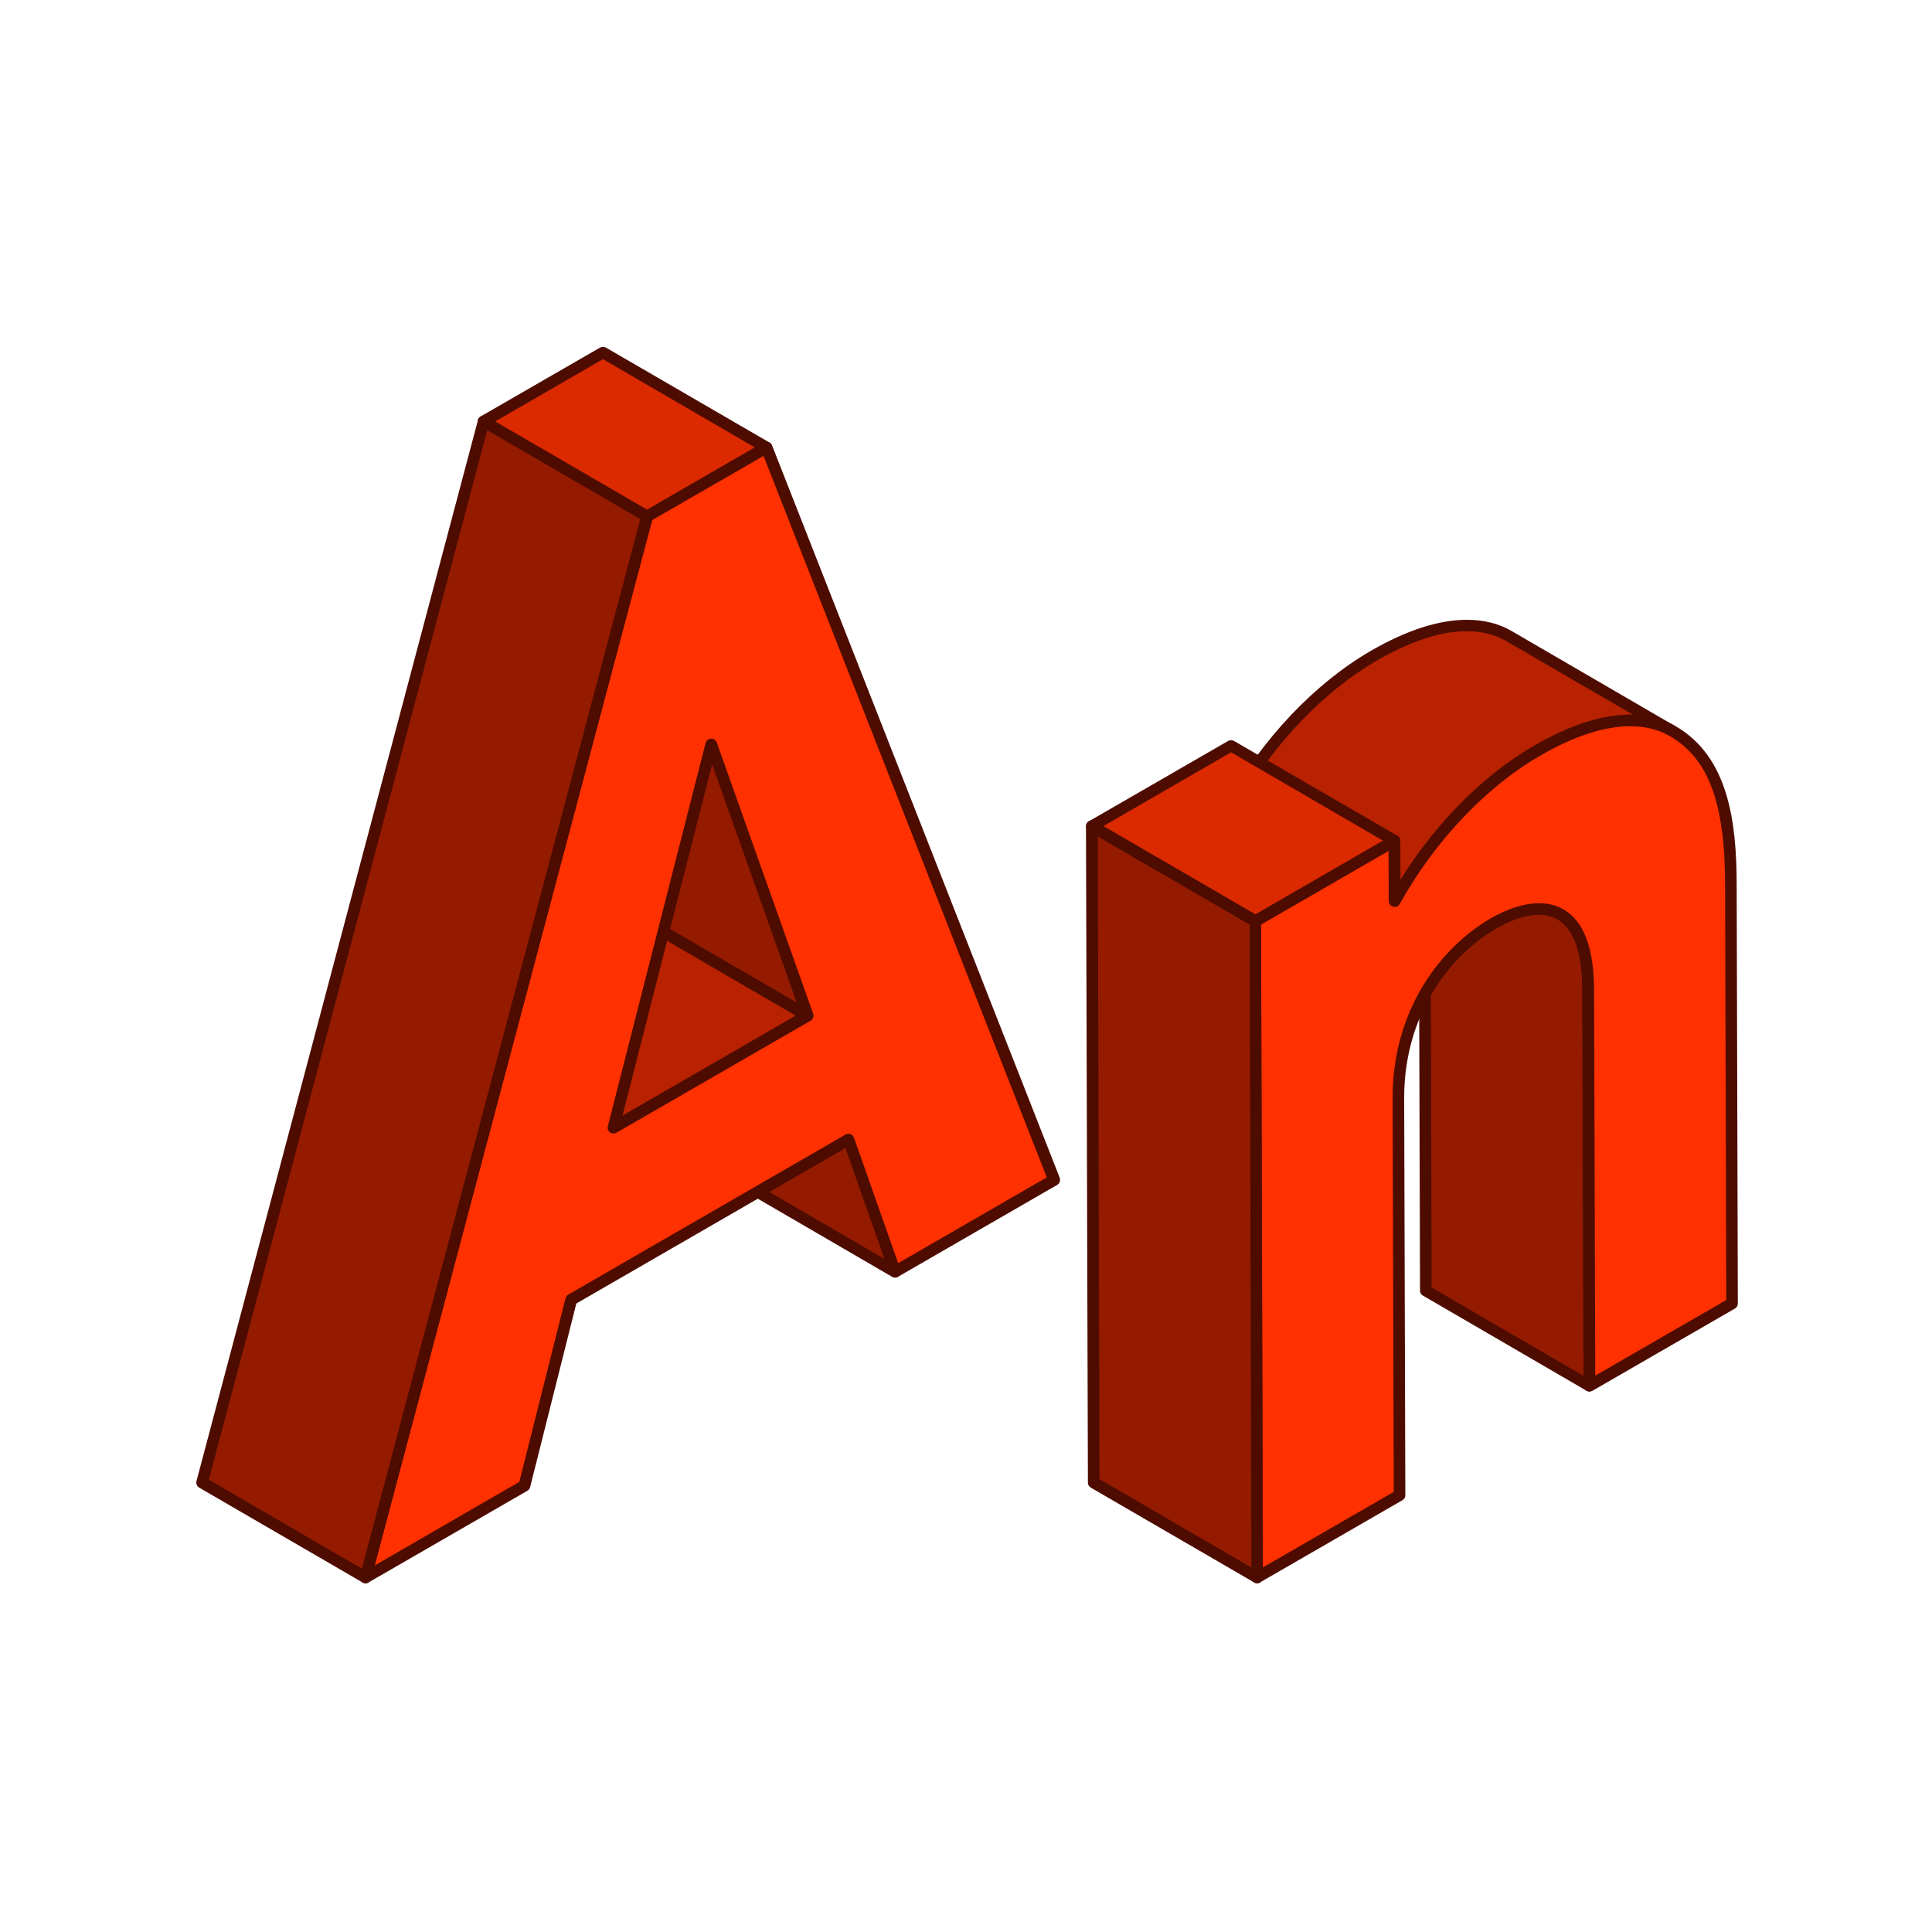 <?xml version="1.0" standalone="no"?><!DOCTYPE svg PUBLIC "-//W3C//DTD SVG 1.1//EN" "http://www.w3.org/Graphics/SVG/1.1/DTD/svg11.dtd">
<svg class="icon" width="20px" height="20.00px" viewBox="0 0 1024 1024" version="1.1"
  xmlns="http://www.w3.org/2000/svg">
  <path d="M841.728 524.083c-0.102-22.323-5.939-34.304-14.541-39.424l-86.63-50.381c8.704 5.018 14.541 17.101 14.541 39.424L755.712 684.032l86.63 50.278-0.614-210.227z" fill="#951B00" />
  <path d="M842.342 737.485c-0.512 0-1.024-0.102-1.536-0.41l-86.63-50.381c-0.922-0.512-1.536-1.536-1.536-2.662l-0.614-210.33c-0.102-19.149-4.608-31.846-13.005-36.762-1.434-0.819-1.946-2.765-1.126-4.198 0.819-1.434 2.765-1.946 4.198-1.126l86.63 50.278c10.65 6.144 16.077 20.275 16.077 41.984l0.614 210.33c0 1.126-0.614 2.15-1.536 2.662-0.41 0.512-1.024 0.614-1.536 0.614zM758.784 682.394l80.486 46.797-0.614-205.107c-0.102-19.149-4.608-31.846-13.005-36.762L753.562 445.44c3.072 7.27 4.608 16.691 4.71 28.262l0.512 208.691z" fill="#4E0C00" />
  <path d="M799.642 337.101c-16.896-9.626-41.37-6.861-71.578 10.547-27.853 16.077-55.706 44.237-75.469 79.667l86.63 50.278c19.661-35.43 47.514-63.59 75.469-79.667 30.208-17.408 54.682-20.173 71.578-10.547l-86.63-50.278z" fill="#B82200" />
  <path d="M739.226 480.768c-0.512 0-1.024-0.102-1.536-0.41L651.059 430.08c-1.434-0.819-1.946-2.662-1.126-4.198 19.046-34.304 46.899-63.693 76.595-80.896 18.944-10.957 36.045-16.486 50.995-16.486 8.806 0 16.794 1.946 23.654 5.939l86.63 50.381c1.434 0.819 1.946 2.765 1.126 4.198-0.819 1.434-2.662 1.946-4.198 1.126-5.939-3.379-12.902-5.12-20.685-5.12-13.824 0-29.901 5.222-47.923 15.667-28.672 16.589-55.808 45.158-74.342 78.541-0.41 0.717-1.024 1.229-1.843 1.434-0.205 0-0.512 0.102-0.717 0.102z m-82.432-54.579l81.306 47.206c18.944-33.075 46.182-61.44 75.059-78.131 19.456-11.264 37.069-16.794 52.326-16.486l-67.379-39.117c-5.939-3.379-12.8-5.12-20.582-5.12-13.824 0-29.901 5.222-47.923 15.667-27.955 16.179-54.374 43.827-72.806 75.981z" fill="#4E0C00" />
  <path d="M814.592 397.926c30.208-17.408 54.682-20.173 71.578-10.547 24.474 13.926 30.925 43.008 31.13 81.101l0.614 222.413-75.571 43.622-0.614-210.432c-0.102-47.411-26.317-48.333-50.176-34.611-23.859 13.722-50.483 45.261-50.381 92.672l0.614 210.33-75.571 43.622-1.024-347.955 73.83-42.598 0.102 32.051c19.763-35.43 47.616-63.488 75.469-79.667z" fill="#FF3100" />
  <path d="M666.317 839.168c-0.512 0-1.024-0.102-1.536-0.41-0.922-0.512-1.536-1.536-1.536-2.662l-1.024-347.955c0-1.126 0.614-2.15 1.536-2.662l73.83-42.598c0.922-0.512 2.15-0.512 3.072 0 0.922 0.512 1.536 1.536 1.536 2.662l0.102 20.787c18.637-30.106 44.032-55.603 70.861-71.066 18.944-10.957 36.045-16.486 50.995-16.486 8.806 0 16.794 1.946 23.654 5.939 28.57 16.282 32.563 51.507 32.666 83.763l0.614 222.413c0 1.126-0.614 2.15-1.536 2.662l-75.571 43.622c-0.922 0.512-2.15 0.512-3.072 0-0.922-0.512-1.536-1.536-1.536-2.662l-0.717-210.432c-0.102-32.461-12.493-39.219-22.938-39.219-6.554 0-14.336 2.56-22.63 7.27-23.654 13.722-48.947 44.544-48.845 90.01l0.614 210.33c0 1.126-0.614 2.15-1.536 2.662l-75.571 43.622c-0.41 0.307-0.922 0.41-1.434 0.41z m2.048-349.184l0.922 340.787 69.427-40.038-0.614-208.589c-0.102-48.128 26.726-80.794 51.917-95.334 9.216-5.325 18.022-8.09 25.702-8.09 8.806 0 16.077 3.686 20.992 10.752 5.325 7.68 8.09 19.251 8.192 34.611l0.614 205.005 69.427-40.038-0.614-220.57c-0.102-43.213-8.909-66.662-29.491-78.438-5.939-3.379-12.902-5.12-20.685-5.12-13.824 0-29.901 5.222-47.923 15.667-28.672 16.589-55.808 45.158-74.342 78.541-0.717 1.229-2.048 1.843-3.482 1.434-1.331-0.307-2.253-1.536-2.355-2.97l-0.102-26.726-67.584 39.117z" fill="#4E0C00" />
  <path d="M666.317 836.096l-86.63-50.278-1.024-347.955 86.63 50.381z" fill="#951B00" />
  <path d="M665.293 488.243l-86.63-50.381 73.83-42.598 86.63 50.278z" fill="#DB2900" />
  <path d="M666.317 839.168c-0.512 0-1.024-0.102-1.536-0.41L578.15 788.48c-0.922-0.512-1.536-1.536-1.536-2.662l-1.024-347.955c0-1.126 0.614-2.15 1.536-2.662s2.15-0.512 3.072 0l86.63 50.278c0.922 0.512 1.536 1.536 1.536 2.662l1.024 347.546v0.41c0 1.741-1.434 3.072-3.072 3.072z m-83.558-55.194l80.486 46.797-0.922-340.787-80.486-46.797 0.922 340.787z" fill="#4E0C00" />
  <path d="M665.293 491.315c-0.512 0-1.024-0.102-1.536-0.41l-86.63-50.278c-0.922-0.512-1.536-1.536-1.536-2.662s0.614-2.15 1.536-2.662l73.83-42.598c0.922-0.512 2.15-0.512 3.072 0l86.63 50.278c0.922 0.512 1.536 1.536 1.536 2.662s-0.614 2.15-1.536 2.662l-73.83 42.598c-0.512 0.205-1.024 0.41-1.536 0.41z m-80.486-53.453l80.486 46.797 67.686-39.117-80.486-46.797-67.686 39.117z" fill="#4E0C00" />
  <path d="M474.419 674.099l-86.63-50.381-24.678-70.042 86.63 50.381z" fill="#951B00" />
  <path d="M474.419 677.171c-0.512 0-1.024-0.102-1.536-0.41l-86.63-50.381c-0.614-0.41-1.126-0.922-1.331-1.638l-24.678-70.042c-0.41-1.229-0.102-2.56 0.922-3.379 1.024-0.819 2.355-0.922 3.482-0.307l86.63 50.278c0.614 0.41 1.126 0.922 1.331 1.638l24.576 69.734c0.205 0.41 0.307 0.819 0.307 1.331 0 1.741-1.434 3.174-3.072 3.174z m-84.07-55.501l78.438 45.568-21.504-61.133-78.438-45.568 21.504 61.133z" fill="#4E0C00" />
  <path d="M325.12 597.709L238.592 547.328l102.81-59.392 86.63 50.381z" fill="#B82200" />
  <path d="M428.032 538.317l-86.63-50.381-50.995-143.77 86.528 50.381z" fill="#951B00" />
  <path d="M342.835 273.715l-86.528-50.278 63.283-36.557 86.63 50.278z" fill="#DB2900" />
  <path d="M325.12 600.781c-0.512 0-1.024-0.102-1.536-0.41l-86.63-50.278c-0.922-0.512-1.536-1.536-1.536-2.662s0.614-2.15 1.536-2.662l102.912-59.392c0.922-0.512 2.15-0.512 3.072 0l86.63 50.381c0.922 0.512 1.536 1.536 1.536 2.662s-0.614 2.15-1.536 2.662l-102.912 59.392c-0.41 0.102-0.922 0.307-1.536 0.307z m-80.486-53.453l80.486 46.797 96.768-55.808-80.486-46.797-96.768 55.808z" fill="#4E0C00" />
  <path d="M428.032 541.389c-0.512 0-1.024-0.102-1.536-0.41l-86.63-50.381c-0.614-0.41-1.126-0.922-1.331-1.638l-51.098-143.77c-0.41-1.229-0.102-2.56 0.922-3.379s2.355-0.922 3.482-0.307l86.63 50.278c0.614 0.41 1.126 0.922 1.331 1.638l50.893 143.462c0.205 0.41 0.307 0.819 0.307 1.331 0.102 1.741-1.229 3.174-2.97 3.174z m-84.07-55.501l78.438 45.568-47.821-134.758-78.438-45.568 47.821 134.758zM342.835 276.787c-0.512 0-1.024-0.102-1.536-0.41l-86.63-50.278c-0.922-0.512-1.536-1.536-1.536-2.662s0.614-2.15 1.536-2.662l63.386-36.557c0.922-0.512 2.15-0.512 3.072 0l86.63 50.278c0.922 0.512 1.536 1.536 1.536 2.662s-0.614 2.15-1.536 2.662l-63.386 36.557c-0.41 0.307-1.024 0.41-1.536 0.41z m-80.486-53.35l80.486 46.797 57.242-33.075-80.486-46.797-57.242 33.075z" fill="#4E0C00" />
  <path d="M406.221 237.158l152.474 388.198-84.275 48.64-24.678-70.042-147.046 84.89-24.678 98.611-84.275 48.64 149.197-562.381 63.283-36.557z m-81.101 360.55l102.912-59.392-51.098-143.77-51.814 203.162" fill="#FF3100" />
  <path d="M193.741 839.168c-0.614 0-1.331-0.205-1.843-0.614-1.024-0.717-1.434-2.048-1.126-3.277L339.968 272.896c0.205-0.819 0.717-1.434 1.434-1.843l63.386-36.557c0.819-0.41 1.741-0.512 2.56-0.205s1.536 0.922 1.843 1.741l152.474 388.198c0.512 1.434 0 3.072-1.331 3.789l-84.275 48.64c-0.819 0.41-1.741 0.512-2.56 0.205s-1.536-1.024-1.843-1.843l-23.45-66.56-142.746 82.432-24.474 97.28c-0.205 0.819-0.717 1.536-1.434 1.946l-84.275 48.64c-0.512 0.307-1.024 0.41-1.536 0.41z m151.757-563.405l-146.944 553.984 76.698-44.339 24.474-97.28c0.205-0.819 0.717-1.536 1.434-1.946l147.046-84.89c0.819-0.41 1.741-0.512 2.56-0.205s1.536 1.024 1.843 1.843l23.45 66.56 78.746-45.466L404.685 241.664l-59.187 34.099z m-20.378 325.018c-0.614 0-1.331-0.205-1.843-0.614-1.024-0.717-1.434-2.048-1.126-3.174l51.814-203.162c0.307-1.331 1.536-2.253 2.867-2.355 1.331 0 2.56 0.717 3.072 2.048l51.098 143.77c0.512 1.434-0.102 2.97-1.331 3.686l-102.912 59.392c-0.512 0.205-1.024 0.41-1.638 0.41z m52.326-195.686l-47.514 186.266 94.31-54.477-46.797-131.789z" fill="#4E0C00" />
  <path d="M193.741 836.096l-86.63-50.278 149.197-562.381 86.528 50.278z" fill="#951B00" />
  <path d="M193.741 839.168c-0.512 0-1.024-0.102-1.536-0.41L105.574 788.48c-1.229-0.717-1.741-2.15-1.434-3.482l149.197-562.381c0.205-0.922 0.922-1.638 1.843-2.048 0.922-0.41 1.843-0.307 2.765 0.205l86.63 50.278c1.229 0.717 1.741 2.15 1.434 3.482L196.71 836.915c-0.205 0.922-0.922 1.638-1.843 2.048-0.41 0.102-0.819 0.205-1.126 0.205z m-83.046-54.886l81.101 47.104 147.558-556.237-81.101-47.104-147.558 556.237z" fill="#4E0C00" />
</svg>